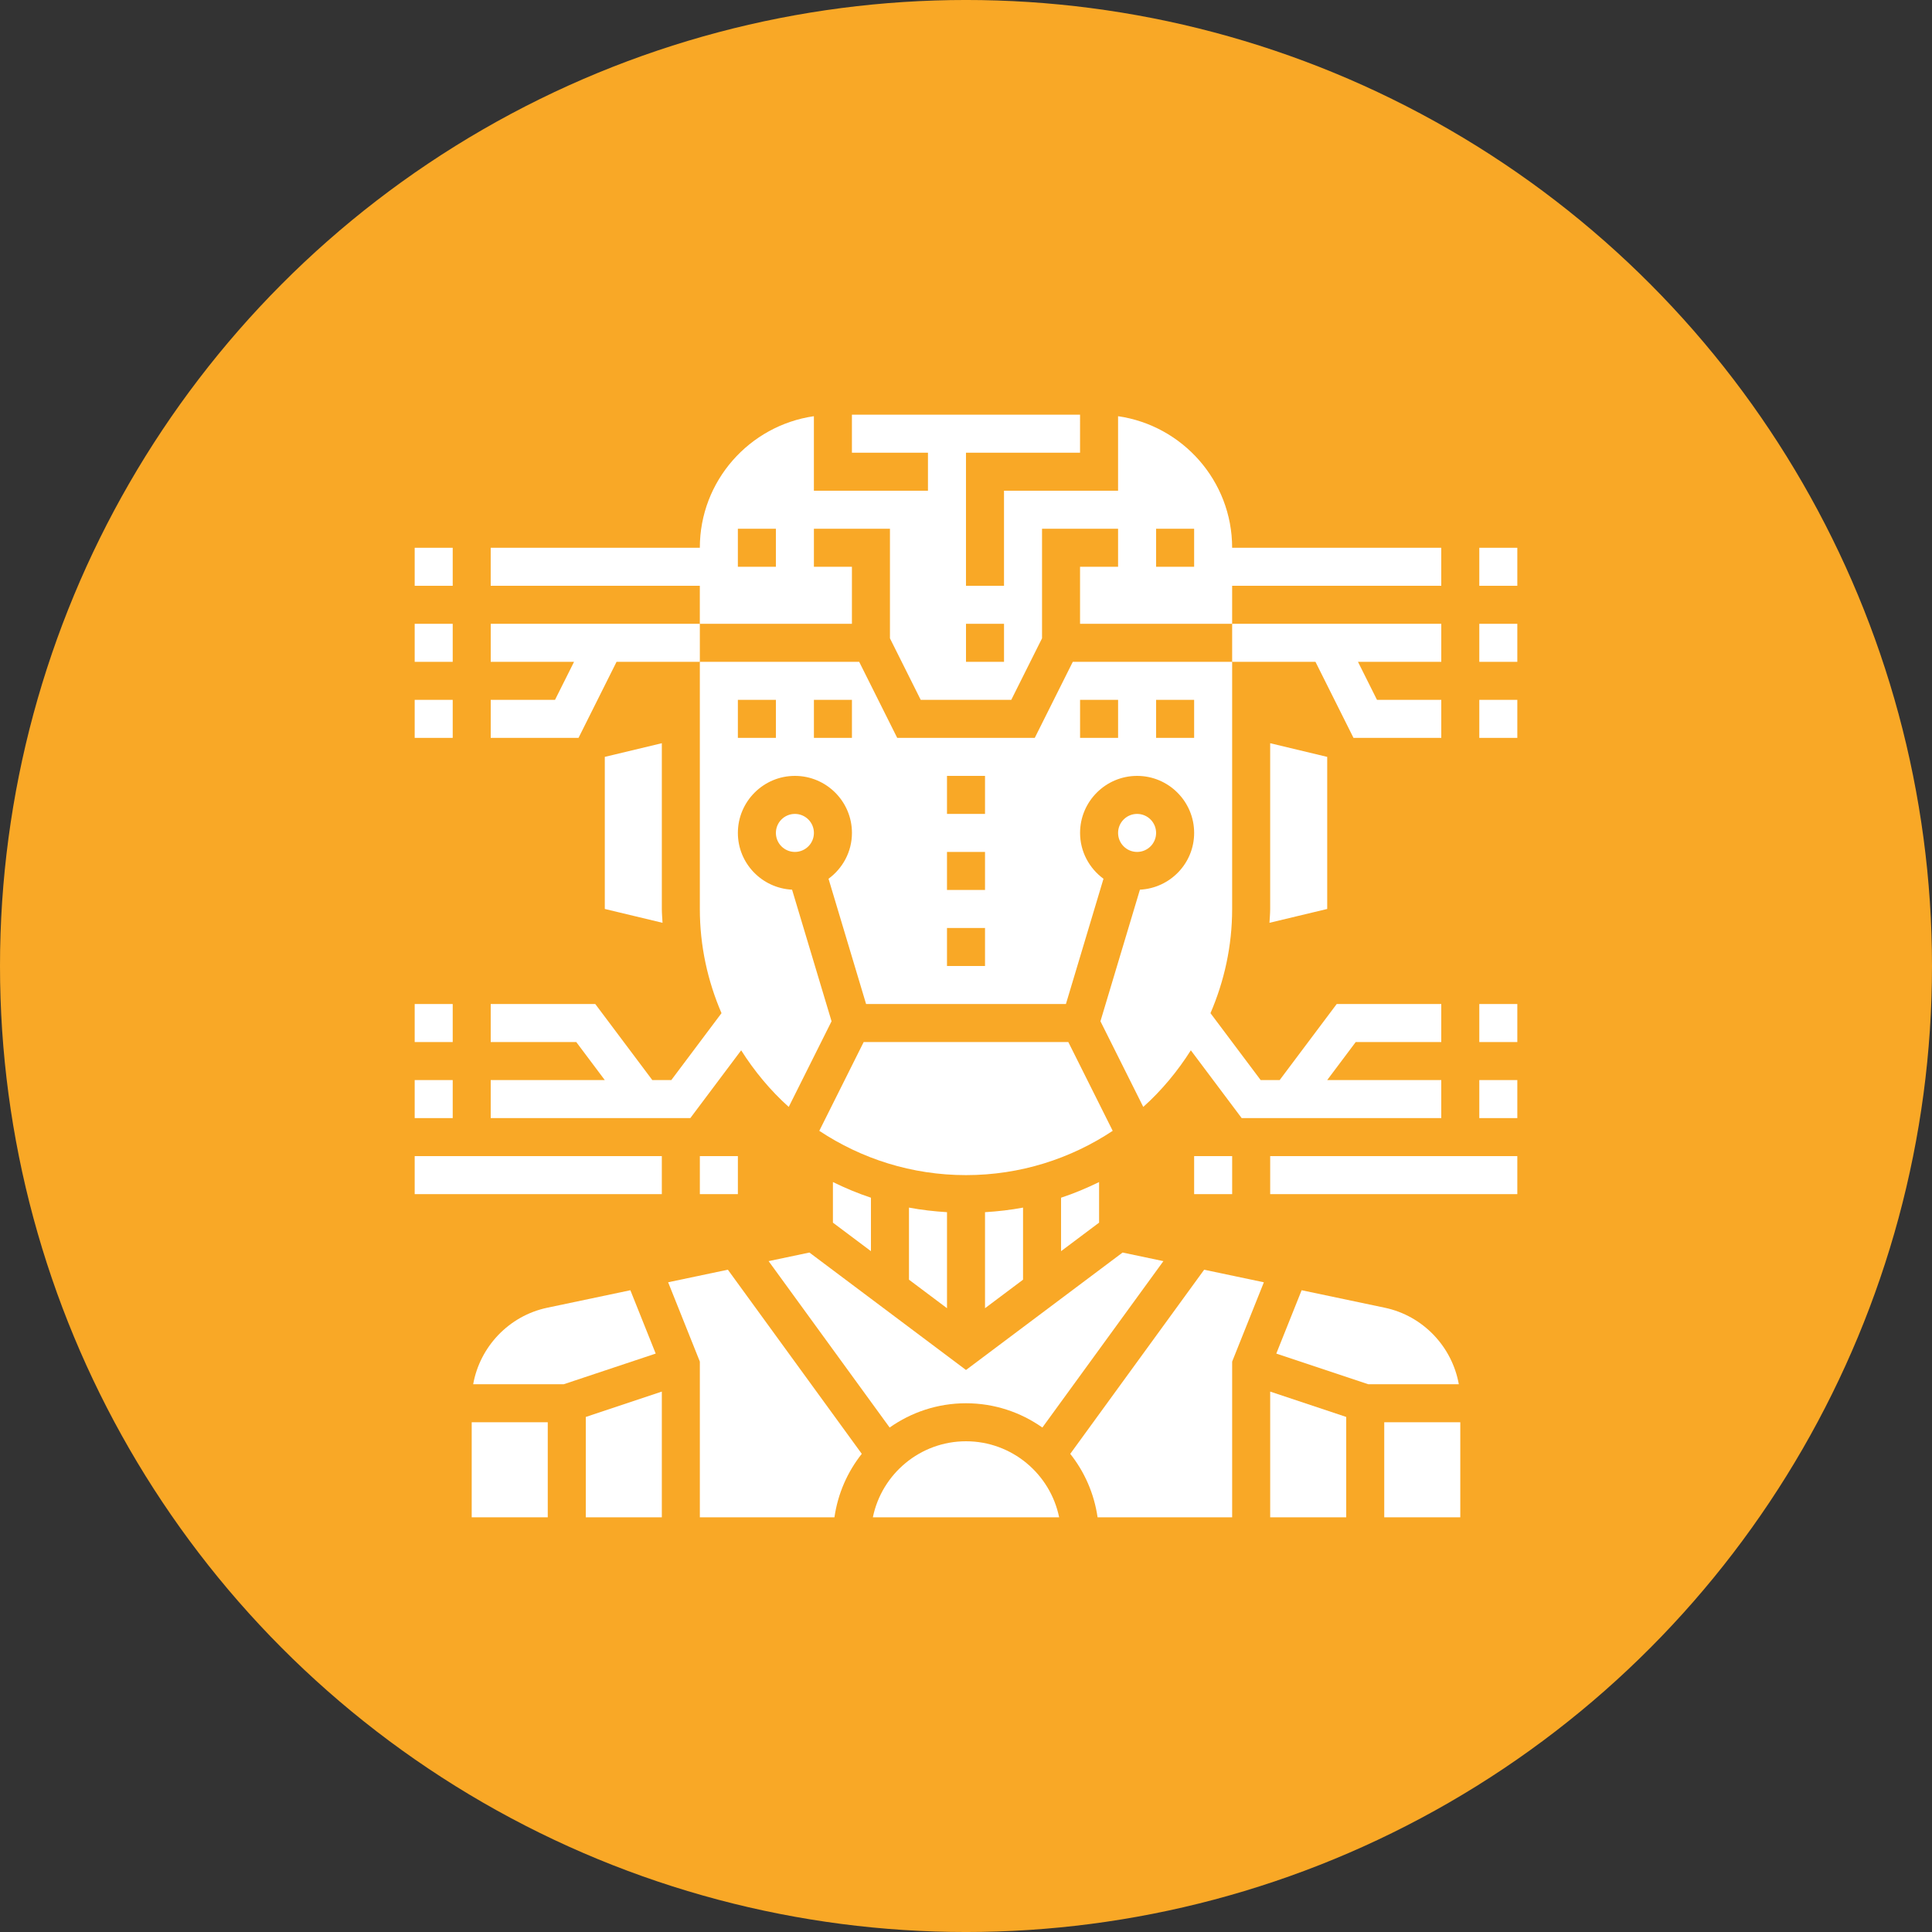 <?xml version="1.0" encoding="UTF-8"?>
<svg width="1200pt" height="1200pt" version="1.1" viewBox="0 0 1200 1200" xmlns="http://www.w3.org/2000/svg">
 <rect x="0" y="0" width="1200" height="1200" fill="#333333" stroke="none"/>
 <g>
  <path d="m1200 600c0 214.36-114.36 412.44-300 519.62-185.64 107.18-414.36 107.18-600 0-185.64-107.18-300-305.26-300-519.62s114.36-412.44 300-519.62c185.64-107.18 414.36-107.18 600 0 185.64 107.18 300 305.26 300 519.62" fill="#f9a826"/>
  <path d="m817.06 411.07 23.613 47.23h54.531v-23.617h-39.934l-11.809-23.613h51.742v-23.617h-129.89v23.617z" fill="#fff"/>
  <path d="m304.8 387.46v23.617h51.742l-11.809 23.613h-39.934v23.617h54.531l23.613-47.23h51.742v-23.617z" fill="#fff"/>
  <path d="m460.35 652.37c8.254 13.012 18.113 24.914 29.543 35.164l26.602-53.207-24.523-81.734c-18.703-0.934-33.664-16.32-33.664-35.25 0-19.531 15.895-35.426 35.426-35.426s35.426 15.895 35.426 35.426c0 11.703-5.773 22.023-14.547 28.469l23.328 77.805h124.12l23.332-77.805c-8.77-6.445-14.543-16.766-14.543-28.469 0-19.531 15.895-35.426 35.426-35.426s35.426 15.895 35.426 35.426c0 18.93-14.961 34.312-33.676 35.246l-24.523 81.734 26.602 53.207c11.43-10.25 21.301-22.152 29.543-35.164l31.57 42.098h123.98v-23.617h-70.848l17.711-23.617 53.137 0.004v-23.617h-64.945l-35.426 47.23h-11.809l-31.172-41.551c8.562-19.883 13.461-41.707 13.461-64.719v-153.5h-98.977l-23.617 47.23h-85.441l-23.617-47.23h-98.973v153.5c0 23.016 4.898 44.836 13.461 64.719l-31.172 41.555h-11.809l-35.426-47.23-64.941-0.004v23.617h53.137l17.711 23.617h-70.848v23.617h123.98zm257.73-217.68h23.617v23.617h-23.617zm-47.23 0h23.617v23.617h-23.617zm-82.656 47.234h23.617v23.617h-23.617zm0 47.23h23.617v23.617h-23.617zm0 47.234h23.617v23.617h-23.617zm-82.656-141.7h23.617v23.617h-23.617zm-47.234 0h23.617v23.617h-23.617z" fill="#fff"/>
  <path d="m257.57 670.85h23.617v23.617h-23.617z" fill="#fff"/>
  <path d="m257.57 623.62h23.617v23.617h-23.617z" fill="#fff"/>
  <path d="m434.69 718.08h23.617v23.617h-23.617z" fill="#fff"/>
  <path d="m257.57 718.08h153.5v23.617h-153.5z" fill="#fff"/>
  <path d="m918.82 670.85h23.617v23.617h-23.617z" fill="#fff"/>
  <path d="m918.82 623.62h23.617v23.617h-23.617z" fill="#fff"/>
  <path d="m741.7 718.08h23.617v23.617h-23.617z" fill="#fff"/>
  <path d="m788.93 718.08h153.5v23.617h-153.5z" fill="#fff"/>
  <path d="m257.57 340.23h23.617v23.617h-23.617z" fill="#fff"/>
  <path d="m257.57 387.46h23.617v23.617h-23.617z" fill="#fff"/>
  <path d="m257.57 434.69h23.617v23.617h-23.617z" fill="#fff"/>
  <path d="m918.82 340.23h23.617v23.617h-23.617z" fill="#fff"/>
  <path d="m918.82 387.46h23.617v23.617h-23.617z" fill="#fff"/>
  <path d="m918.82 434.69h23.617v23.617h-23.617z" fill="#fff"/>
  <path d="m635.43 794.84v-44.777c-7.711 1.465-15.609 2.352-23.617 2.848v59.641z" fill="#fff"/>
  <path d="m588.2 812.55v-59.641c-8.004-0.496-15.906-1.383-23.617-2.848v44.777z" fill="#fff"/>
  <path d="m540.96 777.12v-33.203c-8.148-2.691-16-6-23.617-9.73v25.223z" fill="#fff"/>
  <path d="m505.54 517.34c0 6.523-5.289 11.809-11.809 11.809-6.523 0-11.809-5.285-11.809-11.809 0-6.519 5.285-11.805 11.809-11.805 6.519 0 11.809 5.285 11.809 11.805" fill="#fff"/>
  <path d="m718.08 517.34c0 6.523-5.285 11.809-11.809 11.809-6.519 0-11.809-5.285-11.809-11.809 0-6.519 5.289-11.805 11.809-11.805 6.523 0 11.809 5.285 11.809 11.805" fill="#fff"/>
  <path d="m477.4 783.31 75.172 103.36c13.438-9.469 29.777-15.078 47.43-15.078s33.996 5.609 47.434 15.078l75.172-103.36-25.34-5.336-97.266 72.949-97.262-72.949z" fill="#fff"/>
  <path d="m529.15 352.03h-23.617l0.004-23.613h47.23v68.062l19.105 38.207h56.254l19.105-38.211v-68.059h47.23v23.617h-23.617v35.426h94.465v-23.617h129.89v-23.617h-129.89c0-41.551-30.867-75.949-70.848-81.711v46.285h-70.848v59.039h-23.617v-82.656h70.848l0.004-23.613h-141.7v23.617h47.23v23.617h-70.848l0.004-46.293c-39.98 5.762-70.848 40.16-70.848 81.711l-129.89 0.004v23.617h129.89v23.617h94.465zm188.93-23.613h23.617v23.617h-23.617zm-118.08 59.039h23.617v23.617h-23.617zm-118.08-35.426h-23.617v-23.613h23.617z" fill="#fff"/>
  <path d="m663.55 647.23h-127.1l-27.57 55.145c26.156 17.344 57.457 27.512 91.121 27.512s64.969-10.168 91.121-27.512z" fill="#fff"/>
  <path d="m859.78 883.39h47.23v59.039h-47.23z" fill="#fff"/>
  <path d="m682.66 759.41v-25.211c-7.617 3.731-15.469 7.039-23.617 9.719l0.004 33.203z" fill="#fff"/>
  <path d="m788.49 573.17 35.863-8.594v-94.465l-35.426-8.488v102.95c0 2.902-0.305 5.727-0.438 8.594z" fill="#fff"/>
  <path d="m664.75 903.01c8.855 11.172 14.855 24.668 16.98 39.426h83.586v-96.73l19.695-49.25-37.09-7.805z" fill="#fff"/>
  <path d="m292.99 883.39h47.23v59.039h-47.23z" fill="#fff"/>
  <path d="m860.13 812.26-51.66-10.875-15.738 39.344 57.148 19.047h56.219c-4.156-23.309-22.211-42.52-45.969-47.516z" fill="#fff"/>
  <path d="m788.93 942.43h47.234v-62.332l-47.234-15.754z" fill="#fff"/>
  <path d="m600 895.2c-28.504 0-52.355 20.32-57.848 47.23h115.7c-5.488-26.91-29.34-47.23-57.848-47.23z" fill="#fff"/>
  <path d="m363.84 942.43h47.234v-78.086l-47.234 15.754z" fill="#fff"/>
  <path d="m391.53 801.39-51.66 10.875c-23.758 4.996-41.812 24.207-45.969 47.516h56.219l57.152-19.047z" fill="#fff"/>
  <path d="m414.99 796.44 19.695 49.262v96.73h83.602c2.125-14.75 8.113-28.258 16.98-39.426l-83.176-114.37z" fill="#fff"/>
  <path d="m375.65 470.11v94.465l35.859 8.598c-0.129-2.871-0.434-5.695-0.434-8.598v-102.95z" fill="#fff"/>
 </g>
</svg>
